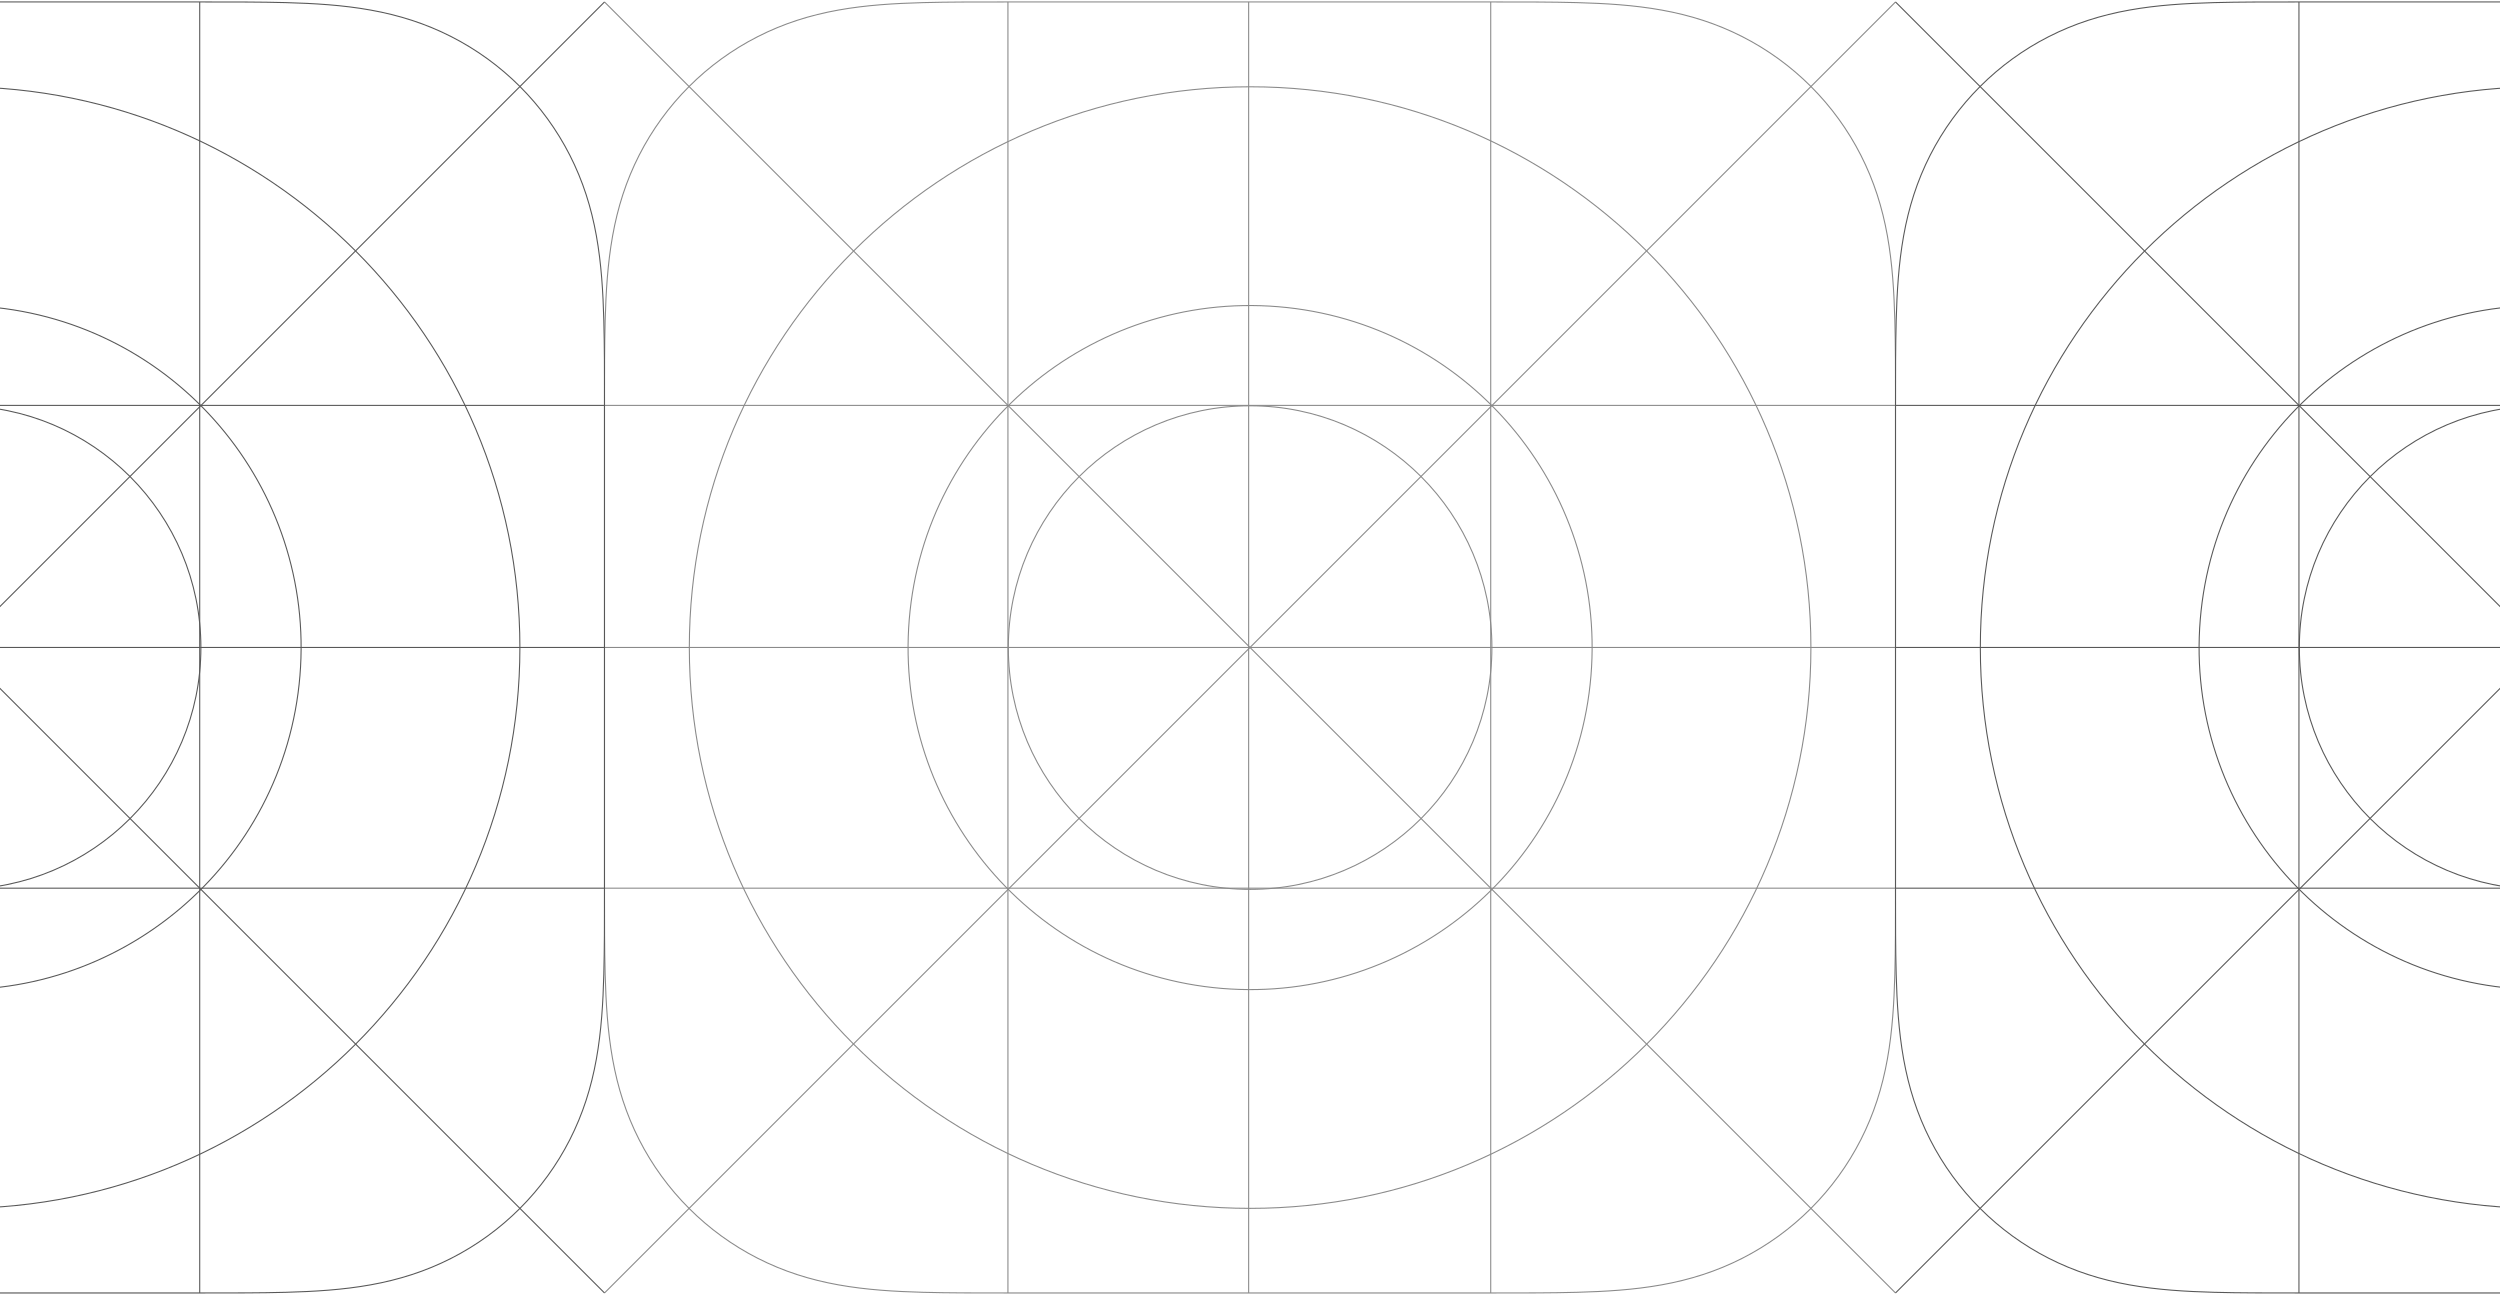 <svg width="1280" height="663" viewBox="0 0 1280 663" fill="none" xmlns="http://www.w3.org/2000/svg">
<g opacity="0.7">
<path d="M970.499 207.771C970.499 199.875 970.499 191.978 970.459 184.09C970.419 177.438 970.338 170.787 970.162 164.144C969.768 149.66 968.917 135.056 966.346 120.733C963.735 106.193 959.47 92.657 952.738 79.443C946.135 66.47 937.499 54.589 927.209 44.299C916.911 34 905.038 25.373 892.056 18.762C878.85 12.038 865.322 7.772 850.791 5.162C836.468 2.583 821.848 1.732 807.364 1.338C800.713 1.161 794.069 1.081 787.418 1.041C779.521 0.992 771.625 1 763.737 1H516.271C508.374 1 500.478 1 492.589 1.041C485.938 1.081 479.286 1.161 472.643 1.338C458.16 1.732 443.539 2.583 429.216 5.162C414.685 7.772 401.157 12.038 387.951 18.762C374.969 25.365 363.096 34 352.798 44.299C342.5 54.597 333.872 66.47 327.261 79.443C320.537 92.657 316.272 106.185 313.661 120.733C311.091 135.056 310.231 149.66 309.845 164.144C309.669 170.795 309.588 177.438 309.548 184.09C309.5 191.986 309.5 199.883 309.5 207.771V455.229C309.5 463.125 309.5 471.022 309.548 478.91C309.588 485.562 309.669 492.205 309.845 498.856C310.239 513.34 311.091 527.944 313.661 542.267C316.272 556.807 320.537 570.342 327.261 583.557C333.864 596.53 342.5 608.411 352.798 618.701C363.096 629 374.969 637.627 387.951 644.238C401.157 650.962 414.685 655.228 429.216 657.838C443.539 660.417 458.151 661.268 472.643 661.662C479.294 661.839 485.938 661.919 492.589 661.959C500.486 662.008 508.382 661.999 516.271 661.999H763.729C771.625 661.999 779.521 661.999 787.41 661.959C794.061 661.919 800.705 661.839 807.356 661.662C821.84 661.268 836.452 660.417 850.783 657.838C865.314 655.228 878.842 650.962 892.048 644.238C905.03 637.635 916.903 629 927.201 618.701C937.499 608.403 946.127 596.53 952.73 583.557C959.454 570.342 963.719 556.815 966.338 542.267C968.908 527.944 969.768 513.34 970.154 498.856C970.33 492.205 970.411 485.562 970.451 478.91C970.499 471.014 970.491 463.117 970.491 455.229V207.771H970.499Z" stroke="#575757" stroke-width="0.551" stroke-miterlimit="10"/>
<path d="M516.062 1V661.999" stroke="#575757" stroke-width="0.551" stroke-miterlimit="10"/>
<path d="M763.254 1V661.999" stroke="#575757" stroke-width="0.551" stroke-miterlimit="10"/>
<path d="M970.499 207.562H309.5" stroke="#575757" stroke-width="0.551" stroke-miterlimit="10"/>
<path d="M970.499 454.746H309.5" stroke="#575757" stroke-width="0.551" stroke-miterlimit="10"/>
<path d="M970.499 331.496H309.5" stroke="#575757" stroke-width="0.551" stroke-miterlimit="10"/>
<path d="M639.312 661.999V1" stroke="#575757" stroke-width="0.551" stroke-miterlimit="10"/>
<path d="M640.059 455.358C708.43 455.358 763.856 399.932 763.856 331.561C763.856 263.19 708.43 207.764 640.059 207.764C571.688 207.764 516.262 263.19 516.262 331.561C516.262 399.932 571.688 455.358 640.059 455.358Z" stroke="#575757" stroke-width="0.551" stroke-miterlimit="10"/>
<path d="M309.5 1L970.499 661.999" stroke="#575757" stroke-width="0.551" stroke-miterlimit="10"/>
<path d="M309.5 661.999L970.499 1" stroke="#575757" stroke-width="0.551" stroke-miterlimit="10"/>
<path d="M814.57 345.996C822.545 249.614 750.877 165.016 654.494 157.041C558.112 149.066 473.513 220.734 465.538 317.117C457.564 413.499 529.232 498.098 625.615 506.073C721.997 514.048 806.595 442.379 814.57 345.996Z" stroke="#575757" stroke-width="0.551" stroke-miterlimit="10"/>
<path d="M640.06 618.686C798.635 618.686 927.185 490.136 927.185 331.561C927.185 172.986 798.635 44.435 640.06 44.435C481.485 44.435 352.935 172.986 352.935 331.561C352.935 490.136 481.485 618.686 640.06 618.686Z" stroke="#575757" stroke-width="0.551" stroke-miterlimit="10"/>
</g>
<path d="M1631.5 207.771C1631.5 199.875 1631.5 191.978 1631.46 184.09C1631.42 177.438 1631.34 170.787 1631.16 164.144C1630.77 149.66 1629.92 135.056 1627.35 120.733C1624.74 106.193 1620.47 92.657 1613.74 79.443C1607.13 66.47 1598.5 54.589 1588.21 44.299C1577.91 34 1566.04 25.373 1553.06 18.762C1539.85 12.038 1526.32 7.772 1511.79 5.162C1497.47 2.583 1482.85 1.732 1468.36 1.338C1461.71 1.161 1455.07 1.081 1448.42 1.041C1440.52 0.992 1432.62 1 1424.74 1H1177.27C1169.37 1 1161.48 1 1153.59 1.041C1146.94 1.081 1140.29 1.161 1133.64 1.338C1119.16 1.732 1104.54 2.583 1090.22 5.162C1075.68 7.772 1062.16 12.038 1048.95 18.762C1035.97 25.365 1024.1 34 1013.8 44.299C1003.5 54.597 994.872 66.47 988.261 79.443C981.537 92.657 977.272 106.185 974.661 120.733C972.091 135.056 971.231 149.66 970.845 164.144C970.669 170.795 970.588 177.438 970.548 184.09C970.5 191.986 970.5 199.883 970.5 207.771V455.229C970.5 463.125 970.5 471.022 970.548 478.91C970.588 485.562 970.669 492.205 970.845 498.856C971.239 513.34 972.091 527.944 974.661 542.267C977.272 556.807 981.537 570.342 988.261 583.557C994.864 596.53 1003.5 608.411 1013.8 618.701C1024.1 629 1035.97 637.627 1048.95 644.238C1062.16 650.962 1075.68 655.228 1090.22 657.838C1104.54 660.417 1119.15 661.268 1133.64 661.662C1140.29 661.839 1146.94 661.919 1153.59 661.959C1161.49 662.008 1169.38 661.999 1177.27 661.999H1424.73C1432.62 661.999 1440.52 661.999 1448.41 661.959C1455.06 661.919 1461.7 661.839 1468.36 661.662C1482.84 661.268 1497.45 660.417 1511.78 657.838C1526.31 655.228 1539.84 650.962 1553.05 644.238C1566.03 637.635 1577.9 629 1588.2 618.701C1598.5 608.403 1607.13 596.53 1613.73 583.557C1620.45 570.342 1624.72 556.815 1627.34 542.267C1629.91 527.944 1630.77 513.34 1631.15 498.856C1631.33 492.205 1631.41 485.562 1631.45 478.91C1631.5 471.014 1631.49 463.117 1631.49 455.229V207.771H1631.5Z" stroke="#575757" stroke-width="0.551" stroke-miterlimit="10"/>
<path d="M1177.06 1V661.999" stroke="#575757" stroke-width="0.551" stroke-miterlimit="10"/>
<path d="M1631.5 207.562H970.5" stroke="#575757" stroke-width="0.551" stroke-miterlimit="10"/>
<path d="M1631.5 454.746H970.5" stroke="#575757" stroke-width="0.551" stroke-miterlimit="10"/>
<path d="M1631.5 331.496H970.5" stroke="#575757" stroke-width="0.551" stroke-miterlimit="10"/>
<path d="M1301.06 455.358C1369.43 455.358 1424.86 399.932 1424.86 331.561C1424.86 263.19 1369.43 207.764 1301.06 207.764C1232.69 207.764 1177.26 263.19 1177.26 331.561C1177.26 399.932 1232.69 455.358 1301.06 455.358Z" stroke="#575757" stroke-width="0.551" stroke-miterlimit="10"/>
<path d="M970.5 1L1631.5 661.999" stroke="#575757" stroke-width="0.551" stroke-miterlimit="10"/>
<path d="M970.5 661.999L1631.5 1" stroke="#575757" stroke-width="0.551" stroke-miterlimit="10"/>
<path d="M1475.57 345.996C1483.55 249.614 1411.88 165.016 1315.49 157.041C1219.11 149.066 1134.51 220.734 1126.54 317.117C1118.56 413.499 1190.23 498.098 1286.61 506.073C1383 514.048 1467.6 442.379 1475.57 345.996Z" stroke="#575757" stroke-width="0.551" stroke-miterlimit="10"/>
<path d="M1301.06 618.686C1459.63 618.686 1588.18 490.136 1588.18 331.561C1588.18 172.986 1459.63 44.435 1301.06 44.435C1142.48 44.435 1013.93 172.986 1013.93 331.561C1013.93 490.136 1142.48 618.686 1301.06 618.686Z" stroke="#575757" stroke-width="0.551" stroke-miterlimit="10"/>
<path d="M309.499 207.771C309.499 199.875 309.499 191.978 309.459 184.09C309.419 177.438 309.338 170.787 309.162 164.144C308.768 149.66 307.917 135.056 305.346 120.733C302.735 106.193 298.47 92.657 291.738 79.443C285.135 66.47 276.499 54.589 266.209 44.299C255.911 34 244.038 25.373 231.056 18.762C217.85 12.038 204.322 7.772 189.791 5.162C175.468 2.583 160.848 1.732 146.364 1.338C139.713 1.161 133.069 1.081 126.418 1.041C118.521 0.992 110.625 1 102.737 1H-144.729C-152.626 1 -160.522 1 -168.411 1.041C-175.062 1.081 -181.714 1.161 -188.357 1.338C-202.84 1.732 -217.461 2.583 -231.784 5.162C-246.315 7.772 -259.843 12.038 -273.049 18.762C-286.031 25.365 -297.904 34 -308.202 44.299C-318.5 54.597 -327.128 66.47 -333.739 79.443C-340.463 92.657 -344.728 106.185 -347.339 120.733C-349.909 135.056 -350.769 149.66 -351.155 164.144C-351.331 170.795 -351.412 177.438 -351.452 184.09C-351.5 191.986 -351.5 199.883 -351.5 207.771V455.229C-351.5 463.125 -351.5 471.022 -351.452 478.91C-351.412 485.562 -351.331 492.205 -351.155 498.856C-350.761 513.34 -349.909 527.944 -347.339 542.267C-344.728 556.807 -340.463 570.342 -333.739 583.557C-327.136 596.53 -318.5 608.411 -308.202 618.701C-297.904 629 -286.031 637.627 -273.049 644.238C-259.843 650.962 -246.315 655.228 -231.784 657.838C-217.461 660.417 -202.849 661.268 -188.357 661.662C-181.706 661.839 -175.062 661.919 -168.411 661.959C-160.514 662.008 -152.618 661.999 -144.729 661.999H102.729C110.625 661.999 118.521 661.999 126.41 661.959C133.061 661.919 139.705 661.839 146.356 661.662C160.84 661.268 175.452 660.417 189.783 657.838C204.314 655.228 217.842 650.962 231.048 644.238C244.03 637.635 255.903 629 266.201 618.701C276.499 608.403 285.127 596.53 291.73 583.557C298.454 570.342 302.719 556.815 305.338 542.267C307.908 527.944 308.768 513.34 309.154 498.856C309.33 492.205 309.411 485.562 309.451 478.91C309.499 471.014 309.491 463.117 309.491 455.229V207.771H309.499Z" stroke="#575757" stroke-width="0.551" stroke-miterlimit="10"/>
<path d="M102.254 1V661.999" stroke="#575757" stroke-width="0.551" stroke-miterlimit="10"/>
<path d="M309.499 207.562H-351.5" stroke="#575757" stroke-width="0.551" stroke-miterlimit="10"/>
<path d="M309.499 454.746H-351.5" stroke="#575757" stroke-width="0.551" stroke-miterlimit="10"/>
<path d="M309.499 331.496H-351.5" stroke="#575757" stroke-width="0.551" stroke-miterlimit="10"/>
<path d="M-20.941 455.358C47.43 455.358 102.856 399.932 102.856 331.561C102.856 263.19 47.43 207.764 -20.941 207.764C-89.312 207.764 -144.738 263.19 -144.738 331.561C-144.738 399.932 -89.312 455.358 -20.941 455.358Z" stroke="#575757" stroke-width="0.551" stroke-miterlimit="10"/>
<path d="M-351.5 1L309.499 661.999" stroke="#575757" stroke-width="0.551" stroke-miterlimit="10"/>
<path d="M-351.5 661.999L309.499 1" stroke="#575757" stroke-width="0.551" stroke-miterlimit="10"/>
<path d="M153.569 345.996C161.544 249.614 89.876 165.016 -6.507 157.041C-102.889 149.066 -187.488 220.734 -195.463 317.117C-203.437 413.499 -131.769 498.098 -35.386 506.073C60.996 514.048 145.594 442.379 153.569 345.996Z" stroke="#575757" stroke-width="0.551" stroke-miterlimit="10"/>
<path d="M-20.939 618.686C137.636 618.686 266.186 490.136 266.186 331.561C266.186 172.986 137.636 44.435 -20.939 44.435C-179.514 44.435 -308.064 172.986 -308.064 331.561C-308.064 490.136 -179.514 618.686 -20.939 618.686Z" stroke="#575757" stroke-width="0.551" stroke-miterlimit="10"/>
</svg>

